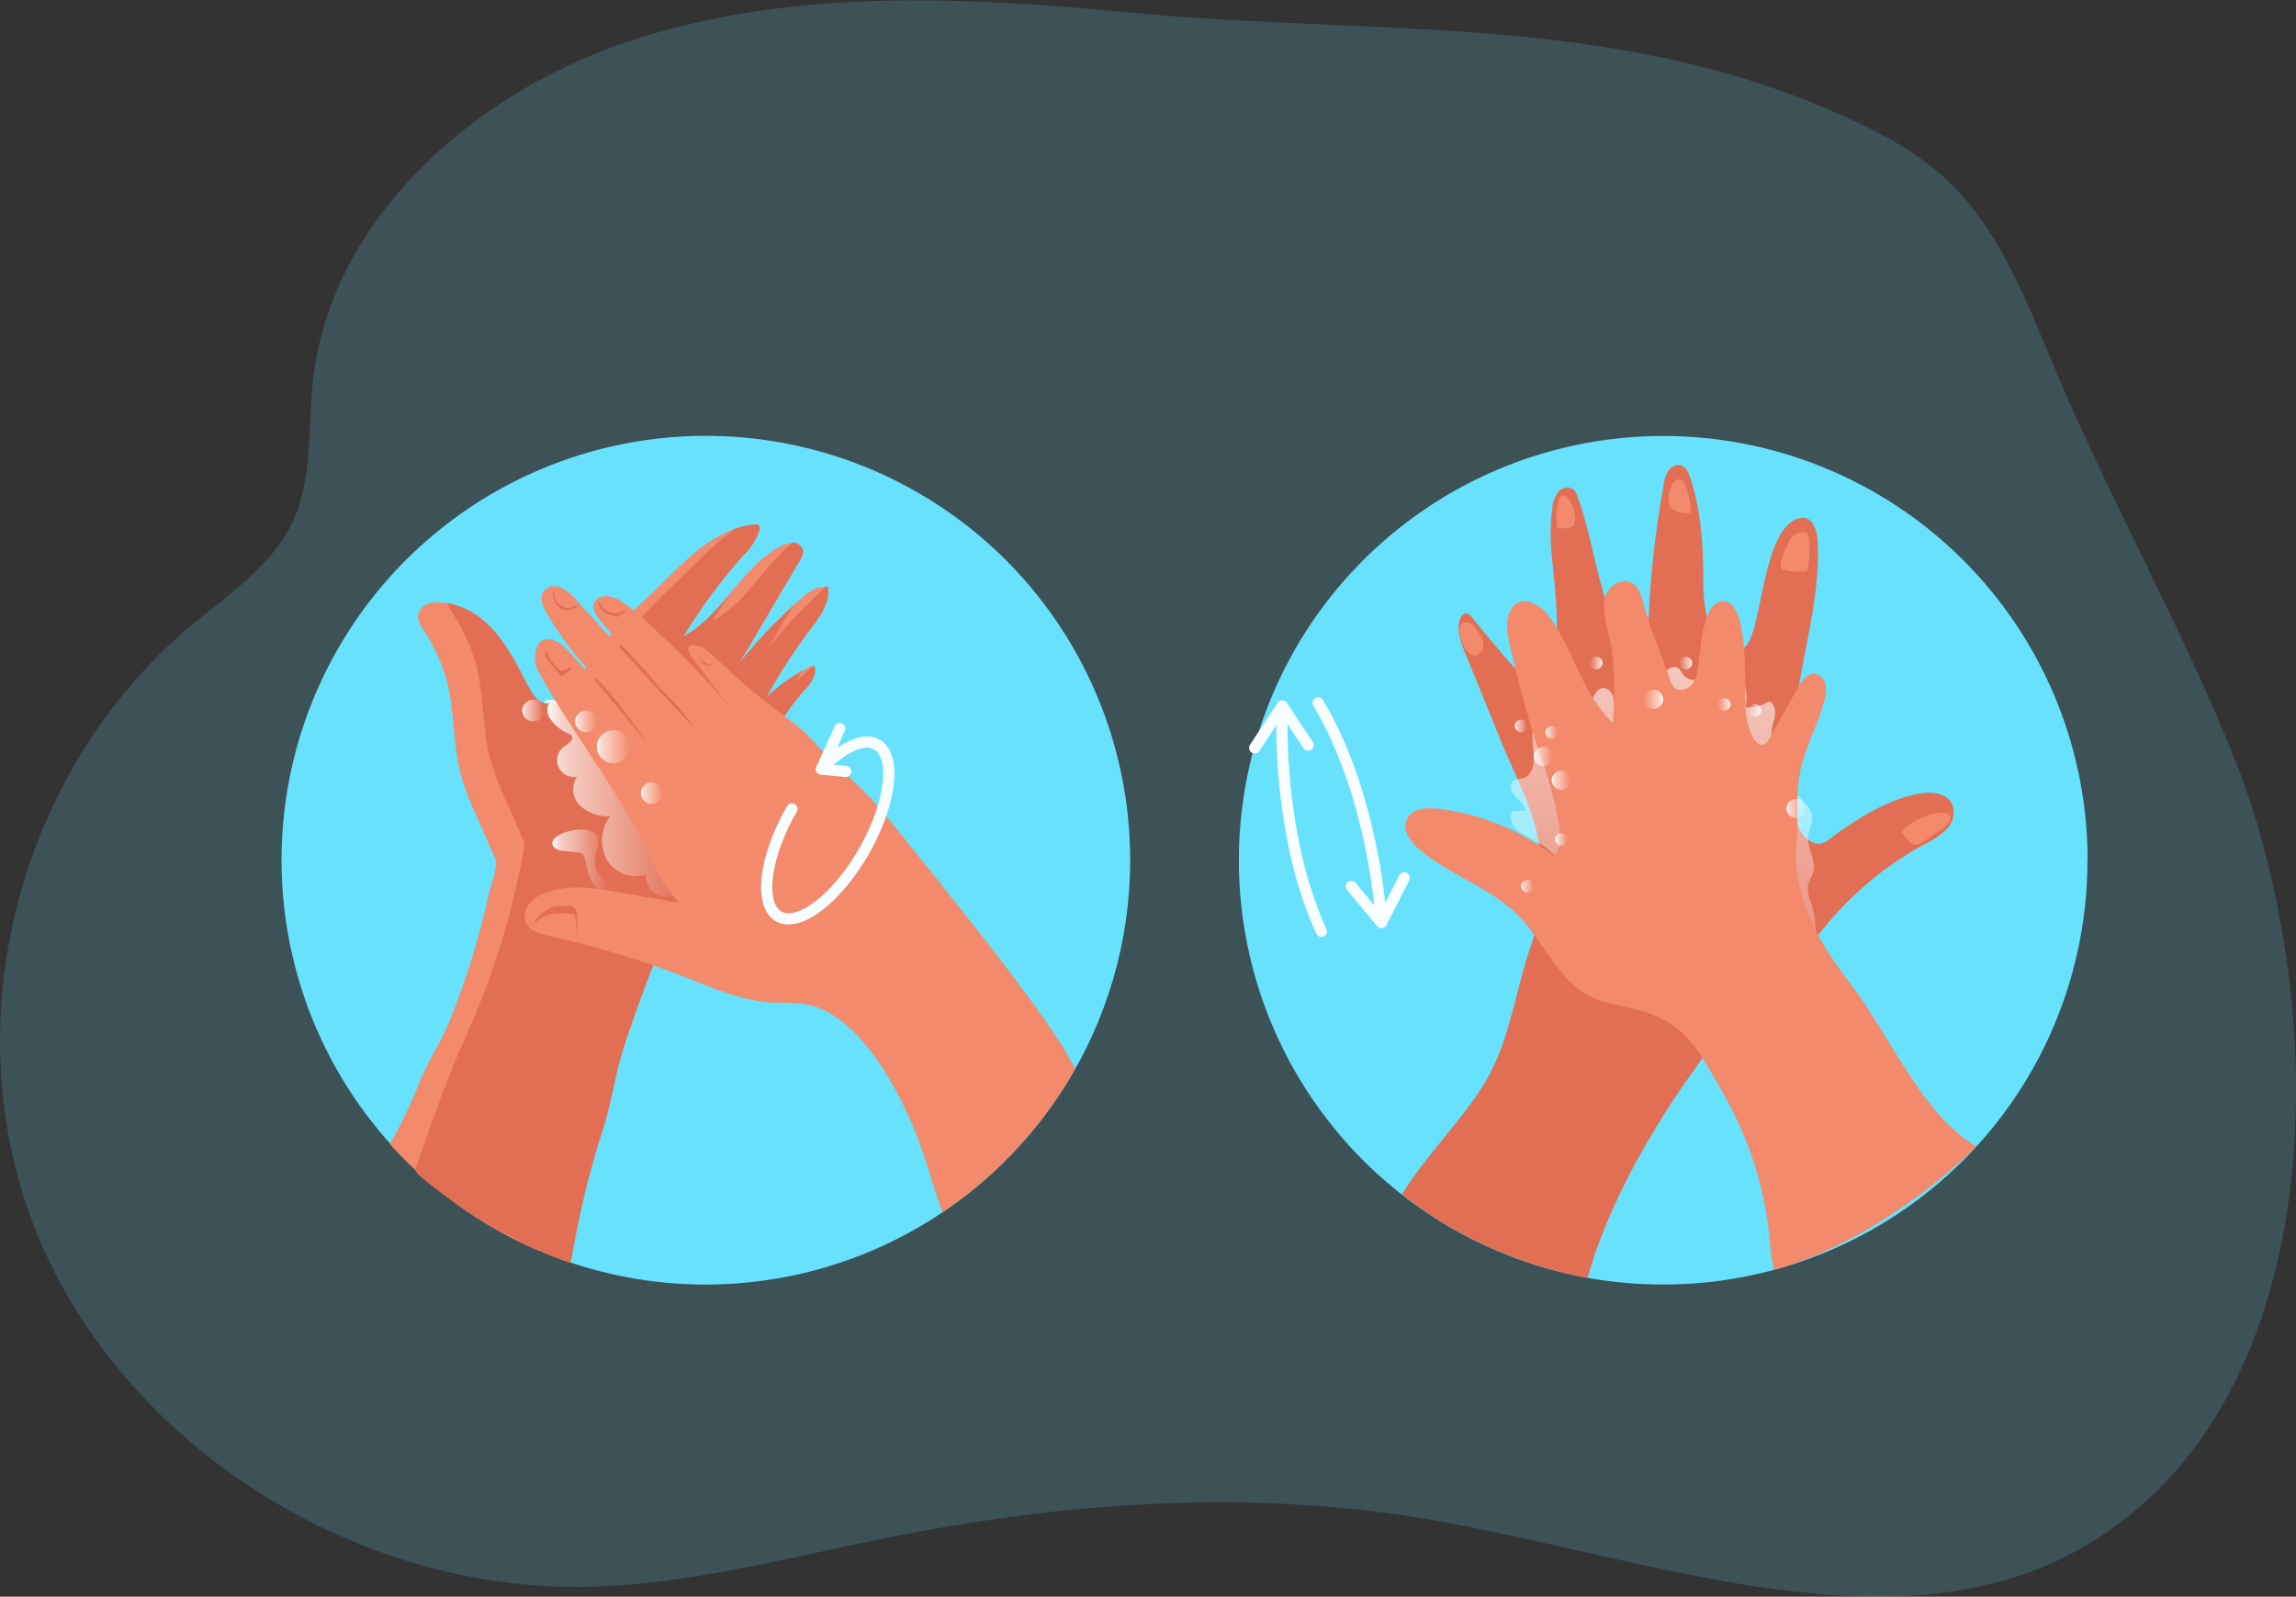 <svg id="Layer_1" data-name="Layer 1" xmlns="http://www.w3.org/2000/svg" xmlns:xlink="http://www.w3.org/1999/xlink" viewBox="0 0 385.65 268.21"><rect x="0" y="0" width="385.65" height="268.21" fill="#333333" stroke="none"/><defs><linearGradient id="linear-gradient" x1="129.57" y1="164.91" x2="152.71" y2="164.91" gradientUnits="userSpaceOnUse"><stop offset="0.01" stop-color="#fff"/><stop offset="0.13" stop-color="#fff" stop-opacity="0.69"/><stop offset="1" stop-color="#fff" stop-opacity="0"/></linearGradient><linearGradient id="linear-gradient-2" x1="100.26" y1="125.43" x2="105.82" y2="125.43" xlink:href="#linear-gradient"/><linearGradient id="linear-gradient-3" x1="96.61" y1="121.17" x2="100.26" y2="121.17" xlink:href="#linear-gradient"/><linearGradient id="linear-gradient-4" x1="87.74" y1="119.35" x2="91.39" y2="119.35" xlink:href="#linear-gradient"/><linearGradient id="linear-gradient-5" x1="107.66" y1="133.23" x2="111.32" y2="133.23" xlink:href="#linear-gradient"/><linearGradient id="linear-gradient-6" x1="130.95" y1="175.33" x2="140.24" y2="175.33" xlink:href="#linear-gradient"/><linearGradient id="linear-gradient-7" x1="319.83" y1="121.05" x2="315.58" y2="221.32" xlink:href="#linear-gradient"/><linearGradient id="linear-gradient-8" x1="257.62" y1="127.08" x2="260.84" y2="127.08" xlink:href="#linear-gradient"/><linearGradient id="linear-gradient-9" x1="260.64" y1="131.05" x2="263.86" y2="131.05" xlink:href="#linear-gradient"/><linearGradient id="linear-gradient-10" x1="300.07" y1="135.8" x2="303.29" y2="135.8" xlink:href="#linear-gradient"/><linearGradient id="linear-gradient-11" x1="259.58" y1="123" x2="261.7" y2="123" xlink:href="#linear-gradient"/><linearGradient id="linear-gradient-12" x1="254.44" y1="121.94" x2="256.56" y2="121.94" xlink:href="#linear-gradient"/><linearGradient id="linear-gradient-13" x1="261.19" y1="140.98" x2="263.31" y2="140.98" xlink:href="#linear-gradient"/><linearGradient id="linear-gradient-14" x1="255.5" y1="148.87" x2="257.62" y2="148.87" xlink:href="#linear-gradient"/><linearGradient id="linear-gradient-15" x1="2519.89" y1="992.02" x2="2523.11" y2="992.02" gradientTransform="translate(2806.91 1089.75) rotate(179.55)" xlink:href="#linear-gradient"/><linearGradient id="linear-gradient-16" x1="2508.58" y1="991.09" x2="2510.69" y2="991.09" gradientTransform="translate(2806.91 1089.75) rotate(179.55)" xlink:href="#linear-gradient"/><linearGradient id="linear-gradient-17" x1="2530.02" y1="998.19" x2="2532.14" y2="998.19" gradientTransform="translate(2806.91 1089.75) rotate(179.55)" xlink:href="#linear-gradient"/><linearGradient id="linear-gradient-18" x1="2503.44" y1="990.03" x2="2505.55" y2="990.03" gradientTransform="translate(2806.91 1089.75) rotate(179.55)" xlink:href="#linear-gradient"/><linearGradient id="linear-gradient-19" x1="2514.98" y1="998.07" x2="2517.1" y2="998.07" gradientTransform="translate(2806.91 1089.75) rotate(179.55)" xlink:href="#linear-gradient"/></defs><title>4</title><path d="M423.21,227.13c-2.39,25.22-12.06,49-33,62.29-32.16,20.44-74.66,2.92-112.91-3.51-30-5-60.9-2.67-90.62,3.33-16.93,3.41-33.78,8-51.11,8.15-39,.3-77.14-24.57-91.26-59.52s-3.23-77.57,26-102c6.16-5.15,13.26-9.81,16.78-16.89,3.69-7.42,2.75-16.11,3.66-24.31,3-26.86,26.72-48.21,53.33-57s55.74-7.44,83.88-4.74c41,3.93,80,0,118,16.58,6.64,2.88,13.22,6.16,18.54,10.94,9.53,8.56,14,20.9,18.89,32.49,9.27,22,21.11,42.94,30,65.05C421,177,425.53,202.74,423.21,227.13Z" transform="translate(-38.17 -30.83)" fill="#68e1fd" opacity="0.18" style="isolation:isolate"/><path d="M228,175.33a71.31,71.31,0,0,1-94,67.57c-1.75-.58-3.46-1.23-5.15-2l-.36-.16c-.81-.35-1.61-.71-2.41-1.09h0c-1.23-.58-2.45-1.2-3.64-1.87l-.21-.11c-.2-.1-.4-.22-.6-.33l-1.43-.83-1.11-.68-1.17-.75-1.53-1-.09-.06-1.69-1.21-.33-.24a70.36,70.36,0,0,1-6.36-5.33c-1.47-1.37-2.88-2.81-4.21-4.3A71.27,71.27,0,1,1,228,175.33Z" transform="translate(-38.17 -30.83)" fill="#68e1fd"/><path d="M388.79,175.33a71.22,71.22,0,0,1-71.28,71.27,72.69,72.69,0,0,1-12.69-1.12,71.28,71.28,0,1,1,84-70.15Z" transform="translate(-38.17 -30.83)" fill="#68e1fd"/><path d="M174.87,142.68c.68,1.22-.43,2.81-1.42,3.92a42.14,42.14,0,0,0-5,6.85c-1.31,2.27-2,5.26-3.8,7.19a53.34,53.34,0,0,0-9.21,14.43q-4.11,9-7.67,18.2c-.53,1.36-1.05,2.72-1.55,4.09s-1,2.64-1.45,4c-.38,1.08-.76,2.17-1.13,3.25-.11.31-.22.64-.33,1-.28.81-.55,1.63-.81,2.44s-.51,1.55-.76,2.32l-.24.74c-.13.41-.25.83-.36,1.25-.63,2.3-1.06,4.73-1.85,6.9-1,2.72-3,5.34-4.32,7.94A134,134,0,0,0,128.83,241l-.36-.16a70.89,70.89,0,0,1-20.58-13.52c-1.47-1.37-2.88-2.81-4.21-4.3a86.13,86.13,0,0,0,4.9-10.26c1.51-3.79,3.73-7,5.23-10.74a134.46,134.46,0,0,0,4.63-13.65q1-3.48,1.74-7c.28-1.27,1.72-5.07,1.2-6.23-1-2.29-2-4.57-3-6.86a47.2,47.2,0,0,1-2.81-7.37c-1.41-5.36-1-11.1-2.54-16.43a31.31,31.31,0,0,0-3.83-8,4,4,0,0,1-.83-2.1,2.47,2.47,0,0,1,1.67-2.11,5.34,5.34,0,0,1,2.81-.14l.46.07c7.21,1.41,10.41,7.93,13.52,13.91.68,1.28,1.53,2.71,3,3a3.22,3.22,0,0,0,2.58-.75,9.08,9.08,0,0,0,1.78-2l0-.06c1.36-1.88,2.72-3.78,4.07-5.68,3.43-4.82,8-8.69,12.2-12.87,3.24-3.21,6.83-6.58,11-8a12.33,12.33,0,0,1,3.47-.72.85.85,0,0,1,.59.12.8.8,0,0,1,.12.74,10,10,0,0,1-2.71,4.31,95.68,95.68,0,0,0-10.08,13.64c3.22-1.75,5.64-4.56,8-7.4s4.9-5.87,8.17-7.71a4.49,4.49,0,0,1,2.16-.68h.08a1.77,1.77,0,0,1,1.7,1.39,2.65,2.65,0,0,1-.52,1.58q-5.13,8.72-10.26,17.41a79.69,79.69,0,0,1,9.13-9.78c.54-.49,1.08-1,1.64-1.45,1.11-1,2.47-1.93,3.89-1.75.09,0,.2,0,.29.06.42,2.65-1.37,5.06-3,7.19a93.75,93.75,0,0,0-7.31,11.32,31.44,31.44,0,0,1,5.92-4.39c.61-.37,1.26-.71,1.91-1Z" transform="translate(-38.17 -30.83)" fill="#f38a6b"/><path d="M174.87,142.68c.68,1.22-.43,2.81-1.42,3.92a42.14,42.14,0,0,0-5,6.85c-1.31,2.27-2,5.26-3.8,7.19a53.34,53.34,0,0,0-9.21,14.43q-4.11,9-7.67,18.2c-.53,1.36-1.05,2.72-1.55,4.09s-1,2.64-1.45,4c-.38,1.08-.76,2.16-1.13,3.25-.11.31-.22.64-.33,1-1.73,5-2.3,10.09-3.94,15.18a149.2,149.2,0,0,0-4.69,18.65c-.21,1.17-.42,2.36-.68,3.53-1.75-.58-3.46-1.23-5.15-2l-.36-.16c-.81-.35-1.61-.71-2.41-1.09h0a16,16,0,0,0-3.64-1.87l-.21-.11-.27-.14-.33-.19-1.43-.83-1.11-.68-1.17-.75c-.51-.32-1-.66-1.53-1l-.09-.06-1.69-1.21-.33-.24c-1.49-1.06-6.59-4.69-6.36-5.33,2.59-7.41,5.13-14.89,8.32-22a132.45,132.45,0,0,0,10.07-32.81c-1-2.29-2-4.57-3-6.86a50.13,50.13,0,0,1-2.81-7.37c-1.4-5.36-1-11.1-2.53-16.43a32,32,0,0,0-3.82-8.05,4.85,4.85,0,0,1-.8-1.67c7.21,1.41,10.41,7.93,13.52,13.91.68,1.28,1.53,2.71,3,3a3.22,3.22,0,0,0,2.58-.75,9.08,9.08,0,0,0,1.78-2,2,2,0,0,0,.54.17,3.23,3.23,0,0,0,2.59-.76,9.5,9.5,0,0,0,1.81-2.08c1.36-1.88,2.72-3.78,4.06-5.68,3.43-4.82,8-8.7,12.22-12.87a50.81,50.81,0,0,1,6.12-5.41,12.33,12.33,0,0,1,3.47-.72.85.85,0,0,1,.59.12.8.8,0,0,1,.12.74,10,10,0,0,1-2.71,4.31,95.68,95.68,0,0,0-10.08,13.64c3.22-1.75,5.64-4.56,8-7.4-1.08,1.56-2.13,3.17-3.12,4.79,5.55-3,8.68-9.18,13.45-13.18h.08a1.77,1.77,0,0,1,1.7,1.39,2.65,2.65,0,0,1-.52,1.58q-5.13,8.72-10.26,17.41a79.69,79.69,0,0,1,9.13-9.78c-1.42,2.39-2.83,4.77-4.23,7.17a81.08,81.08,0,0,1,9.76-10.37c.09,0,.2,0,.29.06.42,2.65-1.37,5.06-3,7.19a93.75,93.75,0,0,0-7.31,11.32,31.44,31.44,0,0,1,5.92-4.39c-.36.59-.7,1.18-1,1.78A31.32,31.32,0,0,1,174.87,142.68Z" transform="translate(-38.17 -30.83)" fill="#e26f54"/><path d="M132.17,148.82c-.58-.62-1.74-.14-2,.67a2.72,2.72,0,0,0,.64,2.37,6.79,6.79,0,0,0,2.74,2.15,1.41,1.41,0,0,1,.61.4c.48.67-.55,1.34-1.23,1.82a2.82,2.82,0,0,0,2.16,5.07,3.85,3.85,0,0,0,.56,4.91,6.88,6.88,0,0,0,5,1.72,6.83,6.83,0,0,0-.57,7.26,5.6,5.6,0,0,0,6.61,2.51,3.41,3.41,0,0,0,6,2.5l-9.47-21.77c-1-2.31-2.06-4.68-3.91-6.39-2.15-2-5.08-2.79-7.9-3.54-.67-.18-1.58-.25-1.86.38" transform="translate(-38.17 -30.83)" fill="url(#linear-gradient)"/><path d="M218.76,210.36a71.47,71.47,0,0,1-22.3,24.12c-1.29-3.66-2.33-7.42-3.63-11.08-2.87-8.09-10-22.41-19.56-23.94a43.29,43.29,0,0,0-5-.2c-5.24-.21-10.16-2.4-15.05-4.31a154.74,154.74,0,0,0-22.77-6.9c-1.54-.34-3.31-.82-3.95-2.27a3.13,3.13,0,0,1,.49-3.05,6,6,0,0,1,2.61-1.85c3.94-1.61,8.4-.9,12.59-.16l9.9,1.75c-.93-1.39-2-2.7-2.93-4.06a38,38,0,0,1-2.06-4.43c-5.29-10.73-12.88-20.09-18.62-30.56-.68-1.23-.63-4,.67-4.9,1.48-1,3.34.42,4.54,1.73q6.84,7.49,13.11,15.46A72.4,72.4,0,0,0,138,144.33c-1-1.08-2.06-2.13-3-3.26a57.16,57.16,0,0,1-4.85-7c-.75-1.2-1.5-2.77-.68-3.92a2.47,2.47,0,0,1,2.92-.62,7.37,7.37,0,0,1,2.48,2l5.76,6.31c4.57,5,9.14,10,13.83,14.93-1.57-2.8-4.08-4.73-6.13-7.2-3.61-4.35-5.47-5.79-9-10.1-.85-1.05-2-2.51-1.22-3.62a2.33,2.33,0,0,1,2.1-.88,5.11,5.11,0,0,1,2.21.81,27.87,27.87,0,0,1,4.23,3.36c3.74,3.4,10.56,10,13.63,14.05-1.07-1.79-5.18-6.77-6.25-8.56-.25-.42-.46-1-.07-1.32a.88.88,0,0,1,.53-.11c1.63,0,2.95,1.27,4.13,2.39a125.08,125.08,0,0,0,12.59,10.5c3.06,2.22,5.11,5.2,7.91,7.76,1.66,1.52,3.32,3,4.88,4.67,1.91,2,3.66,4.15,5.39,6.31,8,10,16.12,19.95,23.57,30.34.93,1.3,1.95,2.78,3,4.39S217.85,208.7,218.76,210.36Z" transform="translate(-38.17 -30.83)" fill="#f38a6b"/><circle cx="103.04" cy="125.43" r="2.78" fill="url(#linear-gradient-2)"/><circle cx="98.44" cy="121.17" r="1.83" fill="url(#linear-gradient-3)"/><circle cx="89.57" cy="119.35" r="1.83" fill="url(#linear-gradient-4)"/><circle cx="109.49" cy="133.23" r="1.83" fill="url(#linear-gradient-5)"/><path d="M131.1,173a2.18,2.18,0,0,0,1.72.75l2.28.26a1.67,1.67,0,0,1,.93.31,1.56,1.56,0,0,1,.4.8c.41,1.58.64,3.27,1.65,4.55a2,2,0,0,0,1,.74,1,1,0,0,0,1.09-.44,1.11,1.11,0,0,0-.27-1.11c-.26-.3-.6-.52-.88-.8a3.66,3.66,0,0,1-.89-2.61,14.69,14.69,0,0,1,.47-2.78C139.54,168.25,129.61,170.56,131.1,173Z" transform="translate(-38.17 -30.83)" fill="url(#linear-gradient-6)"/><path d="M365.18,170.06a13.29,13.29,0,0,1-3.88,2.65A56,56,0,0,0,345.11,186c-1.41,1.67-2.58,3.44-4.78,4.09-1,.3-8.3.19-8.64-1.29-.08,11.59-7.43,18.87-13.37,28.21-5.65,8.88-10.62,18.33-13.5,28.46a71.06,71.06,0,0,1-31.16-14c3.72-6.19,9.93-12.31,13.69-18.4,4.3-6.93,5.14-14.87,7.73-22.69a36.05,36.05,0,0,0,.86-21.16c-1.37-4.75-3.78-9.28-5.64-13.86q-3-7.44-6.05-14.89c-.73-1.79-1.46-3.77-.85-5.61.18-.52.61-1.09,1.16-1a1.4,1.4,0,0,1,.77.59c2.48,3.07,4.93,5.94,7.45,8.84a19.78,19.78,0,0,0,3.39,2.73,13.2,13.2,0,0,0,2,1.33c1,.48,1.06.33,1.18-.83a96.05,96.05,0,0,0-.19-18.88c-.2-2.06-.46-4.11-.52-6.18a32.91,32.91,0,0,1,.29-5.34,4.88,4.88,0,0,1,1-2.68,1.88,1.88,0,0,1,2.57-.36,2.56,2.56,0,0,1,.62,1.1c2.45,6.69,3.18,13.93,5.85,20.53.63,1.55,1.75,3.3,3.42,3.18a2.85,2.85,0,0,0,2.26-1.84,8.5,8.5,0,0,0,.51-3,165.19,165.19,0,0,1,2.48-20.91,5.69,5.69,0,0,1,.8-2.31,2,2,0,0,1,2.13-.83,2.77,2.77,0,0,1,1.42,1.87c1.87,5.35,2.21,11.11,2.28,16.78a29.31,29.31,0,0,0,.48,6.28,9.14,9.14,0,0,0,3.12,5.33,2.88,2.88,0,0,0,2.92.58,3.25,3.25,0,0,0,1.25-1.46c2.19-4.2,2.65-20.1,8.88-20.56,1.67-.13,2.44,2,2.54,3.72.58,9.88-2.8,19.53-3.77,29.38a100.11,100.11,0,0,0-.2,13.75c.1,2.43.25,5.7,2.47,7.26s3.29-.09,5.1-1.35c4-2.8,8.95-5.77,13.88-6.49,1.83-.26,4,0,5,1.57A3.88,3.88,0,0,1,365.18,170.06Z" transform="translate(-38.17 -30.83)" fill="#e26f54"/><path d="M295.77,157.35c.2,1.67-.23,3.79-1.85,4.22a4.67,4.67,0,0,0-1.5.39c-.82.57-.43,1.89.24,2.63s1.6,1.41,1.71,2.41l-2.22.06a2.72,2.72,0,0,0,.74,3.08,12,12,0,0,0,2.89,1.76,15.36,15.36,0,0,1,5.41,4.88c2.8-4.52,1.42-10.3,1.26-15.61a2.93,2.93,0,0,1,.18-1.38c.82-1.79,3.6-.73,5.46-1.41,2.3-.86,3.26-4.58,5.7-4.24a4.7,4.7,0,0,1,1.78.84,12.89,12.89,0,0,0,11.51.89,9.87,9.87,0,0,0,8.43,10.35,10.77,10.77,0,0,0-1.64,13.28,34.93,34.93,0,0,1,2.57,3.74c.81,1.69.86,3.68,1.8,5.31s3.46,2.61,4.62,1.13a13.83,13.83,0,0,0-.35-6.67c-.38-1.21-.92-2.46-.61-3.69.19-.7.64-1.3.83-2,.57-2-1.1-4-.85-6.11.12-1,.72-2,.7-3-.05-2.31-3-3.54-3.66-5.74-.58-1.85.45-4.17-.79-5.66-.6-.72-1.63-1-2.11-1.86-.57-1-.11-2.21.17-3.31s.19-2.58-.87-3a6.63,6.63,0,0,1-3.95,1c.37-2.24.14-5.18-2-5.92-1.4-.47-2.87.29-4.24.85s-3.15.85-4.12-.26c-.4-.47-.62-1.16-1.2-1.38a1.88,1.88,0,0,0-1.61.43,15.16,15.16,0,0,0-4.56,4.87c-.88,1.5-2.36,3.47-3.87,2.6a15.68,15.68,0,0,1-.54-2.66c-.21-.88-.88-1.8-1.78-1.76-1.34.08-1.64,1.93-2.57,2.9-1.1,1.17-3,.92-4.59.78C295.17,149.61,295.32,153.56,295.77,157.35Z" transform="translate(-38.17 -30.83)" fill="url(#linear-gradient-7)"/><path d="M370.12,223.41c-8.64,8.56-21.89,17.47-34,20.73a41,41,0,0,1-.78-6,61.06,61.06,0,0,0-8.34-24.7c-3.84-6.65-5.83-11-14.19-13.11-2.53-.63-5.17-1-7.5-2.1-5.41-2.69-7.73-9.09-11.94-13.42-4.68-4.83-11.53-6.92-16.71-11.22-1.55-1.29-3.05-3.33-2.2-5.15s3.31-2,5.28-1.75a39.46,39.46,0,0,1,19.28,7.8c2.22-1.38.88-5.69.52-7.7a78.94,78.94,0,0,0-3.14-10.52c-1.67-5.06-3-10.23-4.24-15.4a31.07,31.07,0,0,1-.79-3.93,5.61,5.61,0,0,1,.84-4.12c1.76-2.18,4.78-.29,6.06,1.43,4.26,5.68,5.43,12.84,10.79,18a62.25,62.25,0,0,0-.09-11.9c-.3-2.86-2.31-7.35-.86-10,.81-1.48,2.81-2.42,4.26-1.55,1.08.65,1.48,2,1.79,3.22,1.11,4.33,3.06,8.67,4.51,12.94a3.16,3.16,0,0,0,.71,1.34c.86.8,2.36.35,3.07-.58a7.21,7.21,0,0,0,1-3.33c.36-2.32.7-10.35,4-10.56,4.85-.31,3.59,15.53,3.94,18.37a11,11,0,0,0,1.4,4.82c.34.52.89,1,1.5.91s.83-.6,1.09-1.06l4.84-8.61c.61-1.08,1.47-2.3,2.7-2.23a2.22,2.22,0,0,1,1.86,1.75,5.56,5.56,0,0,1-.18,2.71c-.95,3.65-2.76,7-3.76,10.65-1.25,4.56-.48,9.12-.92,13.71-.49,5.14,1.33,10.84,3.75,15.32a65.88,65.88,0,0,0,5.39,8C356.2,205.69,361,218,370.12,223.41Z" transform="translate(-38.17 -30.83)" fill="#f38a6b"/><circle cx="259.23" cy="127.08" r="1.61" fill="url(#linear-gradient-8)"/><circle cx="262.25" cy="131.05" r="1.61" fill="url(#linear-gradient-9)"/><circle cx="301.68" cy="135.8" r="1.61" fill="url(#linear-gradient-10)"/><circle cx="260.64" cy="123" r="1.06" fill="url(#linear-gradient-11)"/><circle cx="255.5" cy="121.94" r="1.06" fill="url(#linear-gradient-12)"/><circle cx="262.25" cy="140.98" r="1.06" fill="url(#linear-gradient-13)"/><circle cx="256.56" cy="148.87" r="1.06" fill="url(#linear-gradient-14)"/><circle cx="277.74" cy="117.47" r="1.61" fill="url(#linear-gradient-15)"/><circle cx="289.61" cy="118.31" r="1.06" fill="url(#linear-gradient-16)"/><circle cx="268.11" cy="111.38" r="1.06" fill="url(#linear-gradient-17)"/><circle cx="294.76" cy="119.33" r="1.06" fill="url(#linear-gradient-18)"/><circle cx="283.15" cy="111.38" r="1.06" fill="url(#linear-gradient-19)"/><path d="M357.88,170.14a.63.63,0,0,0-.26.4.67.67,0,0,0,.24.46l.78.85a2.13,2.13,0,0,0,1.42.87,2.2,2.2,0,0,0,1.08-.45l2.95-2a4.76,4.76,0,0,0,1.21-1c1.59-2.15-1.23-2.06-2.47-1.74A11.76,11.76,0,0,0,357.88,170.14Z" transform="translate(-38.17 -30.83)" fill="#f38a6b"/><path d="M338.51,122.09a3.3,3.3,0,0,1,.91-1.34,3.16,3.16,0,0,1,1.65-.49,1.07,1.07,0,0,1,.4,0c.31.12.41.5.46.83a15.9,15.9,0,0,1-.08,5.15.59.59,0,0,1-.69.6c-.85,0-3.49.14-3.83-.74S338.16,122.89,338.51,122.09Z" transform="translate(-38.17 -30.83)" fill="#f38a6b"/><path d="M319.18,112a1.4,1.4,0,0,1,1.14-.66.6.6,0,0,1,.37.11.74.74,0,0,1,.19.27,10.34,10.34,0,0,1,1.24,5.37c-1.11-.15-2.73-.09-3.39-1.21S318.56,112.85,319.18,112Z" transform="translate(-38.17 -30.83)" fill="#f38a6b"/><path d="M300.23,119.61a.43.43,0,0,1-.55-.49,11.66,11.66,0,0,1,.26-4.16c.09-.39.28-.85.68-.93a1,1,0,0,1,.93.52,6.37,6.37,0,0,1,1.21,3.7C302.72,119.69,301.42,119.5,300.23,119.61Z" transform="translate(-38.17 -30.83)" fill="#f38a6b"/><path d="M283.61,138.34a3.85,3.85,0,0,1-.35-1.76,1.36,1.36,0,0,1,1.1-1.25,1.87,1.87,0,0,1,1.44.83c.93,1.08,2.29,2.91,1.05,4.23C285.32,142,284.09,139.64,283.61,138.34Z" transform="translate(-38.17 -30.83)" fill="#f38a6b"/><path d="M132.56,183a5.31,5.31,0,0,0-1.73.22,6.54,6.54,0,0,0-2.7,2.23,1,1,0,0,0-.29.56,8.45,8.45,0,0,1,2.15-1.42,8.72,8.72,0,0,1,4.37-.19.47.47,0,0,1,.34.13.53.53,0,0,1,.08.27l.26,2.88c0-1,.34-3.11-.13-4S133.52,183,132.56,183Z" transform="translate(-38.17 -30.83)" fill="#e26f54"/><path d="M129.91,141.36a6.17,6.17,0,0,0,.74,1l1.59,1.87a.32.32,0,0,0,.13.1.28.28,0,0,0,.17,0,4.4,4.4,0,0,0,1.81-1.5l-1.26.49a1.41,1.41,0,0,1-.48.12,1.13,1.13,0,0,1-.72-.34,8.17,8.17,0,0,1-1.22-1.4c-.19-.25-.42-1.18-.63-1.31C129.42,140,129.77,141.11,129.91,141.36Z" transform="translate(-38.17 -30.83)" fill="#e26f54"/><path d="M133.86,133.31a1.15,1.15,0,0,1-.39.11,1,1,0,0,1-.44-.11,3.53,3.53,0,0,1-1.3-.79,3.16,3.16,0,0,1-.66-1.92c0-.12,0-.3.16-.29a3.83,3.83,0,0,0,.12,1,2.79,2.79,0,0,0,1.66,1.53,1.56,1.56,0,0,0,.67.15c.53,0,1-.54,1.51-.43C135.05,132.92,134.18,133.16,133.86,133.31Z" transform="translate(-38.17 -30.83)" fill="#e26f54"/><path d="M142,134.34a.52.52,0,0,1-.26.1.52.52,0,0,1-.24-.05l-.87-.3a2.61,2.61,0,0,1-1.85-1.54.7.7,0,0,1-.13-.39c0-.13.17-.26.29-.19a2.22,2.22,0,0,0,1.07,1.37,4.23,4.23,0,0,0,1.71.5,1,1,0,0,0,.35,0,1.58,1.58,0,0,0,.42-.24c.2-.14.9-.51.67-.05S142.29,134.18,142,134.34Z" transform="translate(-38.17 -30.83)" fill="#e26f54"/><path d="M157.22,142.53a.16.16,0,0,1-.1,0c-.06,0-.09-.06-.12-.11-.27-.38-.82-.42-1.17-.72a1,1,0,0,1-.26-1.05,2,2,0,0,0,.86,1.74,4.42,4.42,0,0,0,.68.36.25.25,0,0,0,.17,0l.09-.05a3.05,3.05,0,0,0,.49-.38C157.73,142.17,157.41,142.45,157.22,142.53Z" transform="translate(-38.17 -30.83)" fill="#e26f54"/><path d="M179.23,153.2,176.15,160c4.52-4.73,9-6,10.65-2.59,2,4-.69,13.08-6,20.22s-11.21,9.65-13.2,5.62c-1.66-3.36-.07-10.21,3.58-16.54" transform="translate(-38.17 -30.83)" fill="none" stroke="#f8feff" stroke-linecap="round" stroke-linejoin="round" stroke-width="1.88"/><line x1="142.05" y1="129.59" x2="137.97" y2="129.18" fill="none" stroke="#f8feff" stroke-linecap="round" stroke-miterlimit="10" stroke-width="1.88"/><path d="M253.51,151.64s-.71,19.73,6.6,35.62" transform="translate(-38.17 -30.83)" fill="none" stroke="#f8feff" stroke-linecap="round" stroke-linejoin="round" stroke-width="1.88"/><polyline points="219.73 125.17 215.37 118.58 210.74 125.63" fill="none" stroke="#f8feff" stroke-linecap="round" stroke-linejoin="round" stroke-width="1.88"/><path d="M270,183.57s-1.44-19.69-10.43-34.69" transform="translate(-38.17 -30.83)" fill="none" stroke="#f8feff" stroke-linecap="round" stroke-linejoin="round" stroke-width="1.88"/><polyline points="226.98 148.89 232.03 154.97 235.86 147.46" fill="none" stroke="#f8feff" stroke-linecap="round" stroke-linejoin="round" stroke-width="1.88"/></svg>